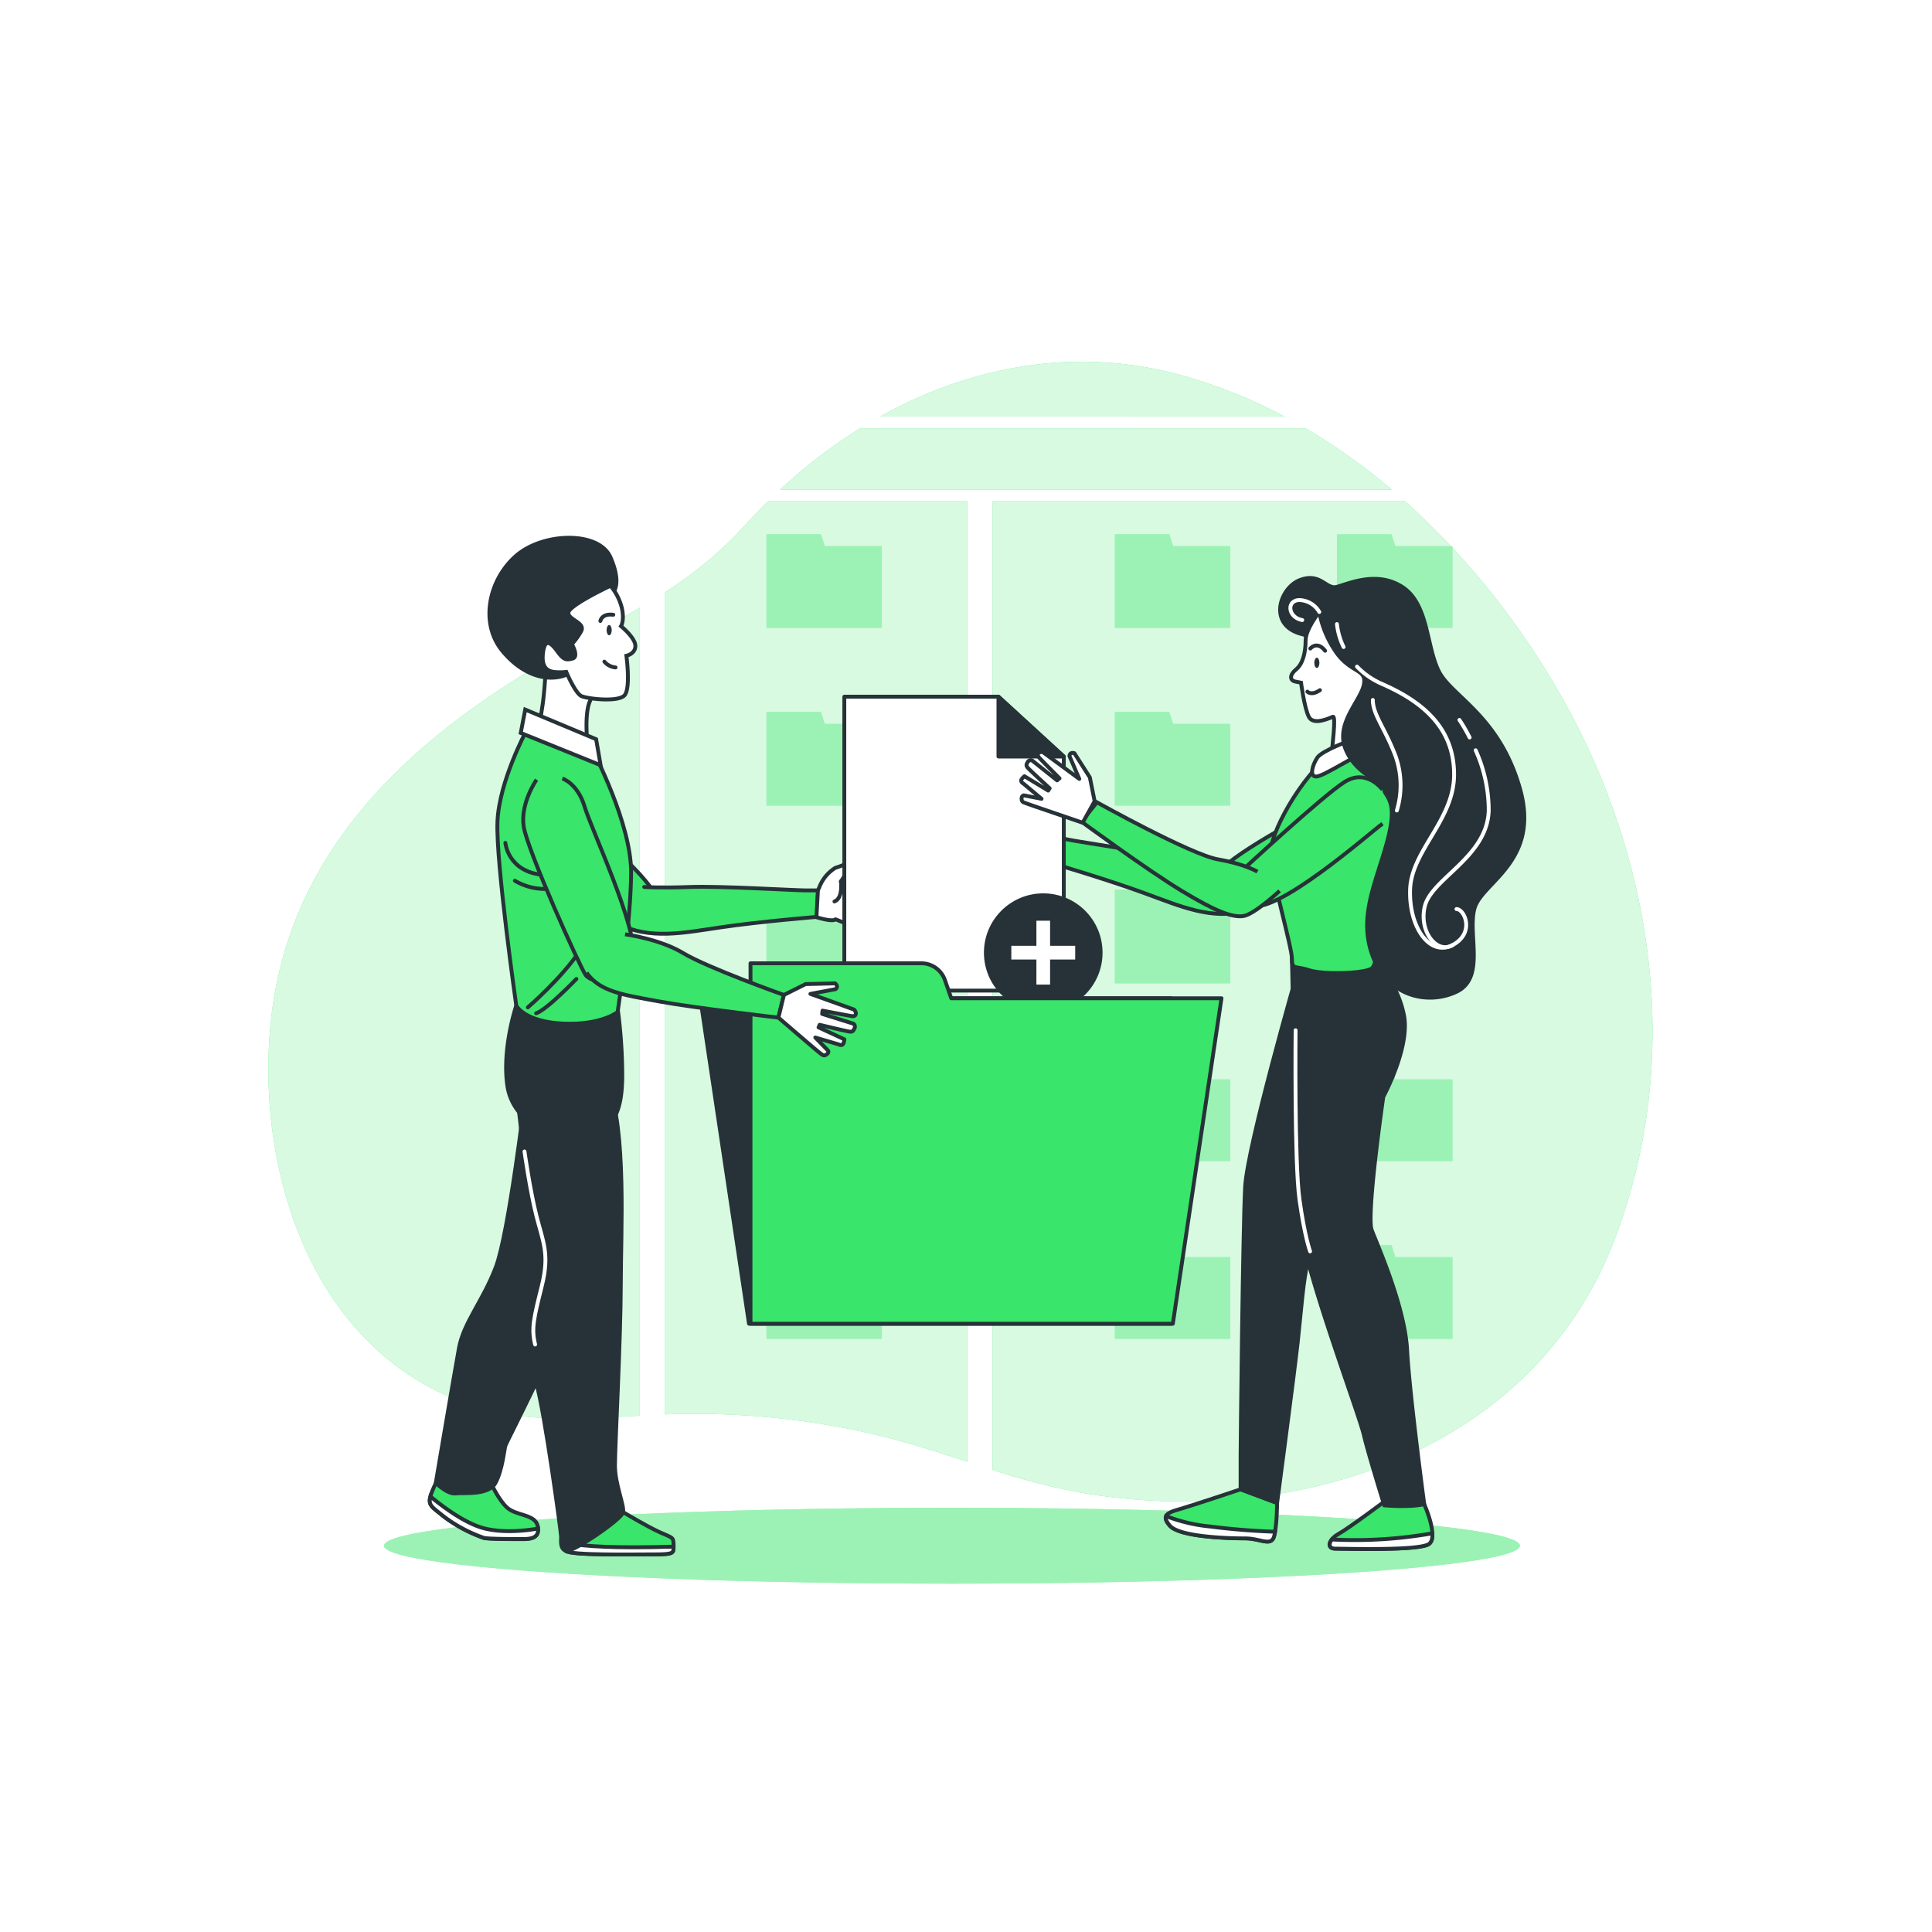 <svg class="animated" id="freepik_stories-add-files" xmlns="http://www.w3.org/2000/svg" viewBox="0 0 500 500" version="1.1" xmlns:xlink="http://www.w3.org/1999/xlink" xmlns:svgjs="http://svgjs.com/svgjs"><style>svg#freepik_stories-add-files:not(.animated) .animable {opacity: 0;}svg#freepik_stories-add-files.animated #freepik--background-simple--inject-2 {animation: 1s 1 forwards cubic-bezier(.36,-0.01,.5,1.38) slideDown,1.5s Infinite  linear floating;animation-delay: 0s,1s;}svg#freepik_stories-add-files.animated #freepik--Characters--inject-2 {animation: 1s 1 forwards cubic-bezier(.36,-0.01,.5,1.38) slideUp,6s Infinite  linear shake;animation-delay: 0s,1s;}            @keyframes slideDown {                0% {                    opacity: 0;                    transform: translateY(-30px);                }                100% {                    opacity: 1;                    transform: translateY(0);                }            }                    @keyframes floating {                0% {                    opacity: 1;                    transform: translateY(0px);                }                50% {                    transform: translateY(-10px);                }                100% {                    opacity: 1;                    transform: translateY(0px);                }            }                    @keyframes slideUp {                0% {                    opacity: 0;                    transform: translateY(30px);                }                100% {                    opacity: 1;                    transform: inherit;                }            }                    @keyframes shake {                10%, 90% {                    transform: translate3d(-1px, 0, 0);                  }                  20%, 80% {                    transform: translate3d(2px, 0, 0);                  }                  30%, 50%, 70% {                    transform: translate3d(-4px, 0, 0);                  }                  40%, 60% {                    transform: translate3d(4px, 0, 0);                  }            }        </style><g id="freepik--background-simple--inject-2" class="animable animator-active" style="transform-origin: 248.569px 241.094px;"><path d="M165.58,157.27c-8,4.74-16.23,9-24.29,13.76-37.11,21.72-67.65,50.84-71.4,95.45-2.74,32.66,7.55,70.66,36.28,89.56a66.57,66.57,0,0,0,23.32,9.57c11.72,2.39,24.13,1.45,36.09.76Z" style="fill: rgb(57, 229, 106); transform-origin: 117.522px 262.208px;" id="el04tk7mdhsptc" class="animable"></path><path d="M337.85,110.82H222.64a136.14,136.14,0,0,0-20.77,15.92H360.21A158.67,158.67,0,0,0,337.85,110.82Z" style="fill: rgb(57, 229, 106); transform-origin: 281.04px 118.78px;" id="elnlfhn9npq8" class="animable"></path><path d="M332.46,107.82a132.19,132.19,0,0,0-26.25-10.59c-27.55-7.71-54.84-2.58-78.46,10.59Z" style="fill: rgb(57, 229, 106); transform-origin: 280.105px 100.718px;" id="el4z8jhzi2oad" class="animable"></path><path d="M400,173.34a201.26,201.26,0,0,0-36.35-43.6H256.87V380.39a167.92,167.92,0,0,0,24.42,6.18c54.44,8.72,115.35-10.67,136.47-65.54C436.69,271.86,427.28,217.12,400,173.34Z" style="fill: rgb(57, 229, 106); transform-origin: 342.272px 259.156px;" id="elvngngpni5r" class="animable"></path><path d="M250.32,129.74H198.73q-3.19,3.15-6.22,6.5a101,101,0,0,1-20.38,17V366.05a204.43,204.43,0,0,1,55.5,5.5c7.69,1.84,15.19,4.3,22.69,6.74Z" style="fill: rgb(57, 229, 106); transform-origin: 211.225px 254.015px;" id="el0jfeckrx7tn7" class="animable"></path><g id="el38r5usnhyj3"><g style="opacity: 0.8; transform-origin: 248.569px 241.094px;" class="animable"><path d="M165.58,157.27c-8,4.74-16.23,9-24.29,13.76-37.11,21.72-67.65,50.84-71.4,95.45-2.74,32.66,7.55,70.66,36.28,89.56a66.57,66.57,0,0,0,23.32,9.57c11.72,2.39,24.13,1.45,36.09.76Z" style="fill: rgb(255, 255, 255); transform-origin: 117.522px 262.208px;" id="elxqalyqyxw1o" class="animable"></path><path d="M337.85,110.82H222.64a136.14,136.14,0,0,0-20.77,15.92H360.21A158.67,158.67,0,0,0,337.85,110.82Z" style="fill: rgb(255, 255, 255); transform-origin: 281.04px 118.78px;" id="elkwzzys5dyyn" class="animable"></path><path d="M332.46,107.82a132.19,132.19,0,0,0-26.25-10.59c-27.55-7.71-54.84-2.58-78.46,10.59Z" style="fill: rgb(255, 255, 255); transform-origin: 280.105px 100.718px;" id="elyz4rm1xppoq" class="animable"></path><path d="M400,173.34a201.26,201.26,0,0,0-36.35-43.6H256.87V380.39a167.92,167.92,0,0,0,24.42,6.18c54.44,8.72,115.35-10.67,136.47-65.54C436.69,271.86,427.28,217.12,400,173.34Z" style="fill: rgb(255, 255, 255); transform-origin: 342.272px 259.156px;" id="elg8uxqabeju7" class="animable"></path><path d="M250.32,129.74H198.73q-3.19,3.15-6.22,6.5a101,101,0,0,1-20.38,17V366.05a204.43,204.43,0,0,1,55.5,5.5c7.69,1.84,15.19,4.3,22.69,6.74Z" style="fill: rgb(255, 255, 255); transform-origin: 211.225px 254.015px;" id="elmlrycr469fq" class="animable"></path></g></g></g><g id="freepik--Shadow--inject-2" class="animable" style="transform-origin: 246.36px 400.03px;"><ellipse cx="246.36" cy="400.03" rx="146.99" ry="9.82" style="fill: rgb(57, 229, 106); transform-origin: 246.36px 400.03px;" id="elqpnvz6u6jch" class="animable"></ellipse><g id="el067mavcrcsf6"><ellipse cx="246.36" cy="400.03" rx="146.99" ry="9.82" style="fill: rgb(255, 255, 255); opacity: 0.5; transform-origin: 246.36px 400.03px;" class="animable"></ellipse></g></g><g id="freepik--Folders--inject-2" class="animable" style="transform-origin: 287.12px 242.375px;"><polygon points="212.44 138.29 198.37 138.29 198.37 141.36 198.37 159.39 198.37 162.46 228.21 162.46 228.21 141.36 213.44 141.36 212.44 138.29" style="fill: rgb(57, 229, 106); transform-origin: 213.29px 150.375px;" id="elydt7stuvir9" class="animable"></polygon><polygon points="212.44 184.29 198.37 184.29 198.37 187.36 198.37 205.39 198.37 208.46 228.21 208.46 228.21 187.36 213.44 187.36 212.44 184.29" style="fill: rgb(57, 229, 106); transform-origin: 213.29px 196.375px;" id="elch0uhhd271" class="animable"></polygon><polygon points="212.44 230.29 198.37 230.29 198.37 233.36 198.37 251.39 198.37 254.46 228.21 254.46 228.21 233.36 213.44 233.36 212.44 230.29" style="fill: rgb(57, 229, 106); transform-origin: 213.29px 242.375px;" id="elor6eok6elwb" class="animable"></polygon><polygon points="212.44 276.29 198.37 276.29 198.37 279.36 198.37 297.39 198.37 300.46 228.21 300.46 228.21 279.36 213.44 279.36 212.44 276.29" style="fill: rgb(57, 229, 106); transform-origin: 213.29px 288.375px;" id="elf6w0pgxug4v" class="animable"></polygon><polygon points="212.44 322.29 198.37 322.29 198.37 325.36 198.37 343.39 198.37 346.46 228.21 346.46 228.21 325.36 213.44 325.36 212.44 322.29" style="fill: rgb(57, 229, 106); transform-origin: 213.29px 334.375px;" id="elt0zswunys6" class="animable"></polygon><polygon points="302.6 138.29 288.54 138.29 288.54 141.36 288.54 159.39 288.54 162.46 318.37 162.46 318.37 141.36 303.6 141.36 302.6 138.29" style="fill: rgb(57, 229, 106); transform-origin: 303.455px 150.375px;" id="elvgjid7p196o" class="animable"></polygon><polygon points="361.1 141.36 360.1 138.29 346.04 138.29 346.04 141.36 346.04 159.39 346.04 162.46 375.87 162.46 375.87 141.36 361.1 141.36" style="fill: rgb(57, 229, 106); transform-origin: 360.955px 150.375px;" id="elgbm7tdsrigc" class="animable"></polygon><polygon points="302.6 184.29 288.54 184.29 288.54 187.36 288.54 205.39 288.54 208.46 318.37 208.46 318.37 187.36 303.6 187.36 302.6 184.29" style="fill: rgb(57, 229, 106); transform-origin: 303.455px 196.375px;" id="elq7gn3l468u" class="animable"></polygon><polygon points="360.1 230.29 346.04 230.29 346.04 233.36 346.04 251.39 346.04 254.46 375.87 254.46 375.87 233.36 361.1 233.36 360.1 230.29" style="fill: rgb(57, 229, 106); transform-origin: 360.955px 242.375px;" id="el1j4wqxhbclw" class="animable"></polygon><polygon points="360.1 184.29 346.04 184.29 346.04 187.36 346.04 205.39 346.04 208.46 375.87 208.46 375.87 187.36 361.1 187.36 360.1 184.29" style="fill: rgb(57, 229, 106); transform-origin: 360.955px 196.375px;" id="el0dnr3tebttzm" class="animable"></polygon><polygon points="302.6 230.29 288.54 230.29 288.54 233.36 288.54 251.39 288.54 254.46 318.37 254.46 318.37 233.36 303.6 233.36 302.6 230.29" style="fill: rgb(57, 229, 106); transform-origin: 303.455px 242.375px;" id="el7gjqlc0x4au" class="animable"></polygon><polygon points="302.6 276.29 288.54 276.29 288.54 279.36 288.54 297.39 288.54 300.46 318.37 300.46 318.37 279.36 303.6 279.36 302.6 276.29" style="fill: rgb(57, 229, 106); transform-origin: 303.455px 288.375px;" id="elepmquohc7g5" class="animable"></polygon><polygon points="360.1 276.29 346.04 276.29 346.04 279.36 346.04 297.39 346.04 300.46 375.87 300.46 375.87 279.36 361.1 279.36 360.1 276.29" style="fill: rgb(57, 229, 106); transform-origin: 360.955px 288.375px;" id="elckcztz44m3d" class="animable"></polygon><polygon points="302.6 322.29 288.54 322.29 288.54 325.36 288.54 343.39 288.54 346.46 318.37 346.46 318.37 325.36 303.6 325.36 302.6 322.29" style="fill: rgb(57, 229, 106); transform-origin: 303.455px 334.375px;" id="elhn9j8t0e6sl" class="animable"></polygon><polygon points="360.1 322.29 346.04 322.29 346.04 325.36 346.04 343.39 346.04 346.46 375.87 346.46 375.87 325.36 361.1 325.36 360.1 322.29" style="fill: rgb(57, 229, 106); transform-origin: 360.955px 334.375px;" id="elpxwku5hx09l" class="animable"></polygon><g id="eljhrj1uul5xa"><g style="opacity: 0.5; transform-origin: 287.12px 242.375px;" class="animable"><polygon points="212.44 138.29 198.37 138.29 198.37 141.36 198.37 159.39 198.37 162.46 228.21 162.46 228.21 141.36 213.44 141.36 212.44 138.29" style="fill: rgb(255, 255, 255); transform-origin: 213.29px 150.375px;" id="elshbljbgq8r" class="animable"></polygon><polygon points="212.44 184.29 198.37 184.29 198.37 187.36 198.37 205.39 198.37 208.46 228.21 208.46 228.21 187.36 213.44 187.36 212.44 184.29" style="fill: rgb(255, 255, 255); transform-origin: 213.29px 196.375px;" id="eldd5rqzz94o9" class="animable"></polygon><polygon points="212.44 230.29 198.37 230.29 198.37 233.36 198.37 251.39 198.37 254.46 228.21 254.46 228.21 233.36 213.44 233.36 212.44 230.29" style="fill: rgb(255, 255, 255); transform-origin: 213.29px 242.375px;" id="elhvrr01v2yhr" class="animable"></polygon><polygon points="212.44 276.29 198.37 276.29 198.37 279.36 198.37 297.39 198.37 300.46 228.21 300.46 228.21 279.36 213.44 279.36 212.44 276.29" style="fill: rgb(255, 255, 255); transform-origin: 213.29px 288.375px;" id="elqsnpzrd9a8" class="animable"></polygon><polygon points="212.44 322.29 198.37 322.29 198.37 325.36 198.37 343.39 198.37 346.46 228.21 346.46 228.21 325.36 213.44 325.36 212.44 322.29" style="fill: rgb(255, 255, 255); transform-origin: 213.29px 334.375px;" id="el6ntujv29v3v" class="animable"></polygon><polygon points="302.6 138.29 288.54 138.29 288.54 141.36 288.54 159.39 288.54 162.46 318.37 162.46 318.37 141.36 303.6 141.36 302.6 138.29" style="fill: rgb(255, 255, 255); transform-origin: 303.455px 150.375px;" id="el7vqrhl5kf1n" class="animable"></polygon><polygon points="361.1 141.36 360.1 138.29 346.04 138.29 346.04 141.36 346.04 159.39 346.04 162.46 375.87 162.46 375.87 141.36 361.1 141.36" style="fill: rgb(255, 255, 255); transform-origin: 360.955px 150.375px;" id="el1vfddotq1vs" class="animable"></polygon><polygon points="302.6 184.29 288.54 184.29 288.54 187.36 288.54 205.39 288.54 208.46 318.37 208.46 318.37 187.36 303.6 187.36 302.6 184.29" style="fill: rgb(255, 255, 255); transform-origin: 303.455px 196.375px;" id="elyu2t2nh5kpq" class="animable"></polygon><polygon points="360.1 230.29 346.04 230.29 346.04 233.36 346.04 251.39 346.04 254.46 375.87 254.46 375.87 233.36 361.1 233.36 360.1 230.29" style="fill: rgb(255, 255, 255); transform-origin: 360.955px 242.375px;" id="elb4mjjr4o05" class="animable"></polygon><polygon points="360.1 184.29 346.04 184.29 346.04 187.36 346.04 205.39 346.04 208.46 375.87 208.46 375.87 187.36 361.1 187.36 360.1 184.29" style="fill: rgb(255, 255, 255); transform-origin: 360.955px 196.375px;" id="el4y12cow7nwf" class="animable"></polygon><polygon points="302.6 230.29 288.54 230.29 288.54 233.36 288.54 251.39 288.54 254.46 318.37 254.46 318.37 233.36 303.6 233.36 302.6 230.29" style="fill: rgb(255, 255, 255); transform-origin: 303.455px 242.375px;" id="el45x4mqb10oa" class="animable"></polygon><polygon points="302.6 276.29 288.54 276.29 288.54 279.36 288.54 297.39 288.54 300.46 318.37 300.46 318.37 279.36 303.6 279.36 302.6 276.29" style="fill: rgb(255, 255, 255); transform-origin: 303.455px 288.375px;" id="elkhxx7hx3run" class="animable"></polygon><polygon points="360.1 276.29 346.04 276.29 346.04 279.36 346.04 297.39 346.04 300.46 375.87 300.46 375.87 279.36 361.1 279.36 360.1 276.29" style="fill: rgb(255, 255, 255); transform-origin: 360.955px 288.375px;" id="elbp2e24ughhj" class="animable"></polygon><polygon points="302.6 322.29 288.54 322.29 288.54 325.36 288.54 343.39 288.54 346.46 318.37 346.46 318.37 325.36 303.6 325.36 302.6 322.29" style="fill: rgb(255, 255, 255); transform-origin: 303.455px 334.375px;" id="elxd8tqbuwpr" class="animable"></polygon><polygon points="360.1 322.29 346.04 322.29 346.04 325.36 346.04 343.39 346.04 346.46 375.87 346.46 375.87 325.36 361.1 325.36 360.1 322.29" style="fill: rgb(255, 255, 255); transform-origin: 360.955px 334.375px;" id="el4djptg9avd7" class="animable"></polygon></g></g></g><g id="freepik--Characters--inject-2" class="animable" style="transform-origin: 252.859px 270.738px;"><path d="M133.47,207.05s-.9,6.17,2.08,10.39,24.72,21.9,26.66,22.92,10.28-1.16,7.76-7.9-20.83-21-24.5-24.86-7.09-3.3-7.09-3.3" style="fill: rgb(57, 229, 106); stroke: rgb(38, 50, 56); stroke-miterlimit: 10; transform-origin: 151.891px 222.435px;" id="ela1mgxrj6656" class="animable"></path><path d="M166.72,229.55s4.17.29,11.91,0,27.1.89,30.08.89h3l-.29,6.85s-14.6,1.19-24.72,2.68-18.46,3.28-26.8-.89" style="fill: rgb(57, 229, 106); stroke: rgb(38, 50, 56); stroke-linecap: round; stroke-linejoin: round; transform-origin: 185.805px 235.582px;" id="el8bymqnmg79x" class="animable"></path><path d="M211.68,230.44l.52-1.21a10.14,10.14,0,0,1,4-4.64h0a17.76,17.76,0,0,0,4.45-2l.25-.15s1.86.54.77,2a2.89,2.89,0,0,1-2.56,1.32l-1.49,2.38,10.25.83s1.48.59.29,1.48-7,.67-7,.67l7.39,1.3s.84.84.48,1.55-8.11-.24-8.11-.24l6.56,1.79a1.5,1.5,0,0,1,.47,1.79c-.23.6-1.66.36-2.26.12s-4.89-.95-4.89-.95l4.77,2.62a1.76,1.76,0,0,1-1,1.31,4,4,0,0,1-2.15,0l-6.2-2.5s-.33.83-4.93-.54Z" style="fill: rgb(255, 255, 255); stroke: rgb(38, 50, 56); stroke-linecap: round; stroke-linejoin: round; transform-origin: 220.205px 231.499px;" id="elxxczt3t8r6" class="animable"></path><path d="M217.64,228.06s.59,4.4-1.68,5.24" style="fill: rgb(255, 255, 255); stroke: rgb(38, 50, 56); stroke-linecap: round; stroke-linejoin: round; transform-origin: 216.835px 230.68px;" id="elpkv3r6hwa1" class="animable"></path><path d="M355,209.75s-.38,6.22-4.16,9.75-28.66,16.39-30.77,17-9.83-3.23-6-9.31,24.68-16.3,29.06-19.35,7.61-1.79,7.61-1.79" style="fill: rgb(57, 229, 106); stroke: rgb(38, 50, 56); stroke-miterlimit: 10; transform-origin: 334.01px 221.178px;" id="elqdlgjnsjs7" class="animable"></path><path d="M317.82,225s-4.14-.56-11.66-2.43-26.71-4.65-29.63-5.26l-2.91-.61-1.11,6.77s14,4.14,23.65,7.67,17.41,7,26.42,4.59" style="fill: rgb(57, 229, 106); stroke: rgb(38, 50, 56); stroke-linecap: round; stroke-linejoin: round; transform-origin: 297.545px 226.615px;" id="elkbqjq4e9fqa" class="animable"></path><path d="M273.62,216.69l-.26-1.29a10.15,10.15,0,0,0-3-5.36h0a18.11,18.11,0,0,1-3.95-2.9l-.2-.2s-1.94.15-1.15,1.76a2.86,2.86,0,0,0,2.23,1.81l1,2.64-10.2-1.28s-1.58.28-.59,1.39,6.69,2.07,6.69,2.07l-7.5-.22s-1,.64-.79,1.42,8,1.42,8,1.42l-6.78.41a1.51,1.51,0,0,0-.84,1.65c.12.64,1.57.69,2.2.58s5,.07,5,.07l-5.21,1.59a1.78,1.78,0,0,0,.67,1.48,4,4,0,0,0,2.1.44l6.58-1.19s.16.88,4.94.48Z" style="fill: rgb(255, 255, 255); stroke: rgb(38, 50, 56); stroke-linecap: round; stroke-linejoin: round; transform-origin: 264.745px 215.559px;" id="el97xqvvp1s2p" class="animable"></path><path d="M268.27,213.15s-1.47,4.19.57,5.47" style="fill: rgb(255, 255, 255); stroke: rgb(38, 50, 56); stroke-linecap: round; stroke-linejoin: round; transform-origin: 268.299px 215.885px;" id="elgsblonopr6o" class="animable"></path><polygon points="275.31 256.37 218.51 256.37 218.51 180.3 258.4 180.3 275.31 195.79 275.31 256.37" style="fill: rgb(255, 255, 255); stroke: rgb(38, 50, 56); stroke-linecap: round; stroke-linejoin: round; transform-origin: 246.91px 218.335px;" id="elm2kcyzrwlld" class="animable"></polygon><polygon points="258.4 180.3 258.4 195.79 275.31 195.79 258.4 180.3" style="fill: rgb(38, 50, 56); stroke: rgb(38, 50, 56); stroke-linecap: round; stroke-linejoin: round; transform-origin: 266.855px 188.045px;" id="elvd3koe6xqo" class="animable"></polygon><g id="el515d9kpgt8h"><circle cx="269.99" cy="246.55" r="15.35" style="fill: rgb(38, 50, 56); transform-origin: 269.99px 246.55px; transform: rotate(-46.62deg);" class="animable"></circle></g><polygon points="278.26 244.77 271.76 244.77 271.76 238.28 268.22 238.28 268.22 244.77 261.73 244.77 261.73 248.32 268.22 248.32 268.22 254.81 271.76 254.81 271.76 248.32 278.26 248.32 278.26 244.77" style="fill: rgb(255, 255, 255); transform-origin: 269.995px 246.545px;" id="el6rzdlh5p3ar" class="animable"></polygon><polygon points="303.13 342.58 193.84 342.58 181.24 258.35 303.13 258.35 303.13 342.58" style="fill: rgb(38, 50, 56); stroke: rgb(38, 50, 56); stroke-linecap: round; stroke-linejoin: round; transform-origin: 242.185px 300.465px;" id="elrxwu4xitwl" class="animable"></polygon><path d="M246.18,258.35l-1.64-4.72a6.45,6.45,0,0,0-6.09-4.33H194.23v93.28h109.3l12.59-84.23Z" style="fill: rgb(57, 229, 106); stroke: rgb(38, 50, 56); stroke-linecap: round; stroke-linejoin: round; transform-origin: 255.175px 295.94px;" id="elsfggv40wj8h" class="animable"></path><path d="M126.74,383.18s2.43,5.45,4.85,7.27,7,1.52,7.58,4.55-1.82,3.33-3.94,3.33-8.79,0-10-.3a37.92,37.92,0,0,1-10.61-5.76c-3.63-3-4.54-2.73-1.81-8.49S126.74,383.18,126.74,383.18Z" style="fill: rgb(57, 229, 106); stroke: rgb(38, 50, 56); stroke-miterlimit: 10; transform-origin: 125.24px 389.692px;" id="elw50dezdxyj" class="animable"></path><path d="M139.25,395.58c-2.94.52-8.7,1.23-13.77,0s-11.06-5.79-14.09-8.29c-.63,2.36.56,2.79,3.23,5A37.92,37.92,0,0,0,125.23,398c1.21.3,7.88.3,10,.3S139.44,398.06,139.25,395.58Z" style="fill: rgb(255, 255, 255); stroke: rgb(38, 50, 56); stroke-miterlimit: 10; transform-origin: 125.243px 392.795px;" id="elmxfh2c4lj8" class="animable"></path><path d="M135.83,284.2s-4.16,34.9-7.49,43.69-8.35,14.35-9.56,21-6,34.88-6,34.88,3,3,5.15,2.73,8.48.61,10.3-2.73,2.27-8.74,2.57-9.65,13-25.48,16.07-35.18,12.79-49.76,12.49-54.61" style="fill: rgb(38, 50, 56); stroke: rgb(38, 50, 56); stroke-miterlimit: 10; transform-origin: 136.073px 335.359px;" id="el46r9fpz2l27" class="animable"></path><path d="M133.61,260.26s-3.71,10.91-2.32,20.66,12.31,14.63,20,13.23,9.75-6.73,9.75-16A132.54,132.54,0,0,0,159.85,261,39.63,39.63,0,0,1,133.61,260.26Z" style="fill: rgb(38, 50, 56); stroke: rgb(38, 50, 56); stroke-miterlimit: 10; transform-origin: 146.009px 277.323px;" id="elytwn4mfd208" class="animable"></path><path d="M136.17,189.22s-7,13-7.43,23.44,4.87,47.6,4.87,47.6,2.09,4.18,12.08,4.64,14.16-3,14.16-3,3.48-23.68,3.48-36.22-9.75-31.11-9.75-31.11Z" style="fill: rgb(57, 229, 106); stroke: rgb(38, 50, 56); stroke-miterlimit: 10; transform-origin: 146.023px 227.081px;" id="eligr668agmye" class="animable"></path><path d="M130.79,218.13s.61,7.35,9.5,8.27" style="fill: none; stroke: rgb(38, 50, 56); stroke-linecap: round; stroke-linejoin: round; transform-origin: 135.54px 222.265px;" id="elo28wzrzofad" class="animable"></path><path d="M133.24,227.93A15.35,15.35,0,0,0,144,229.77" style="fill: none; stroke: rgb(38, 50, 56); stroke-linecap: round; stroke-linejoin: round; transform-origin: 138.62px 228.994px;" id="elbrgvw63841d" class="animable"></path><path d="M136.61,260.7s8.88-7.65,13.48-14.7" style="fill: none; stroke: rgb(38, 50, 56); stroke-linecap: round; stroke-linejoin: round; transform-origin: 143.35px 253.35px;" id="elflbq81eh0um" class="animable"></path><path d="M149.17,253.35s-7.66,8-10.42,8.89" style="fill: none; stroke: rgb(38, 50, 56); stroke-linecap: round; stroke-linejoin: round; transform-origin: 143.96px 257.795px;" id="el3aksym9j1fp" class="animable"></path><path d="M141.27,172s-.23,6.5-.92,10.91-.93,6.27-.93,6.27l12.77,4.87s-1.17-8.82.46-12.54a22.69,22.69,0,0,0,1.86-6.26s-4.18-10.22-8.59-10.92S141.27,172,141.27,172Z" style="fill: rgb(255, 255, 255); stroke: rgb(38, 50, 56); stroke-miterlimit: 10; transform-origin: 146.965px 179.169px;" id="ellpgogqs8rq" class="animable"></path><path d="M158.69,153.23s2.32-2.09-.7-9-17.64-6.5-24.61-.24-9.29,17.42-3.25,24.61,13.23,8.13,17.88,5.34,5.1-8.12,5.1-10.21-1.62-7.2.7-8.59A16.22,16.22,0,0,1,158.69,153.23Z" style="fill: rgb(38, 50, 56); stroke: rgb(38, 50, 56); stroke-miterlimit: 10; transform-origin: 143.099px 157.282px;" id="el9z0fqjt2esr" class="animable"></path><polygon points="134.77 189.68 155.44 198.04 154.28 191.31 135.93 183.64 134.77 189.68" style="fill: rgb(255, 255, 255); stroke: rgb(38, 50, 56); stroke-miterlimit: 10; transform-origin: 145.105px 190.84px;" id="el6rftml0ymnk" class="animable"></polygon><path d="M161.29,391.36s6.06,3.64,9.39,5.15,3.64,1.21,3.64,3.33.3,2.43-5.16,2.43-21.21.3-22.72-.91S159.17,390.45,161.29,391.36Z" style="fill: rgb(57, 229, 106); stroke: rgb(38, 50, 56); stroke-miterlimit: 10; transform-origin: 160.326px 396.801px;" id="elbabeyec2lol" class="animable"></path><path d="M169.16,402.27c5.11,0,5.17-.27,5.16-2-15.53.47-23.1-.12-26.78-.8-1,.93-1.45,1.65-1.1,1.93C148,402.57,163.71,402.27,169.16,402.27Z" style="fill: rgb(255, 255, 255); stroke: rgb(38, 50, 56); stroke-miterlimit: 10; transform-origin: 160.321px 400.887px;" id="el0kekaydb90i" class="animable"></path><path d="M158,151.6s-10.91,5.11-10.91,7,4.64,2.55,3.25,4.88A18.32,18.32,0,0,1,148,166.7s1.85,3.25.23,3.71-2.32.46-4-1.86-3.25-3.48-3.71.47,1.39,4.64,2.78,4.87a13.76,13.76,0,0,0,3.25,0s2.33,5.57,3.95,6.27,9.52,1.63,11.14-.23.47-10.22.47-10.22,2.32-.46,2.32-2.55-3.71-5.11-3.71-5.11.92-1.39.23-4.64A14.3,14.3,0,0,0,158,151.6Z" style="fill: rgb(255, 255, 255); stroke: rgb(38, 50, 56); stroke-miterlimit: 10; transform-origin: 152.439px 166.311px;" id="elt4jvmbc4xnh" class="animable"></path><path d="M158.31,163.08c0,.73-.29,1.33-.66,1.33s-.66-.6-.66-1.33.29-1.32.66-1.32S158.31,162.35,158.31,163.08Z" style="fill: rgb(38, 50, 56); transform-origin: 157.65px 163.085px;" id="elxwcuobx3ot" class="animable"></path><path d="M155.37,160.71s.34-2,3.35-1.61" style="fill: none; stroke: rgb(38, 50, 56); stroke-linecap: round; stroke-linejoin: round; transform-origin: 157.045px 159.88px;" id="elc09mxwq7esu" class="animable"></path><path d="M159.3,172.73a4.26,4.26,0,0,1-2.89-1.5" style="fill: none; stroke: rgb(38, 50, 56); stroke-linecap: round; stroke-linejoin: round; transform-origin: 157.855px 171.98px;" id="elgtnwhc8xava" class="animable"></path><path d="M134,284.8s2.12,20.91,4.84,30,2.73,13,1.82,20.91-3.94,15.15-1.82,22.42,6.37,38.38,6.37,39.59-.31,3,1.21,3.64,14.54-8.18,14.85-10-2.12-7.27-2.12-12.12,1.51-33.23,1.51-46.86,1.52-39.7-3.33-51.82" style="fill: rgb(38, 50, 56); stroke: rgb(38, 50, 56); stroke-miterlimit: 10; transform-origin: 147.649px 340.977px;" id="el2gdofejqz13" class="animable"></path><path d="M135.74,298s1.43,10.17,3.12,16.8,3.42,9.74,1.36,18-2.76,11-1.73,15.16" style="fill: none; stroke: rgb(255, 255, 255); stroke-linecap: round; stroke-linejoin: round; transform-origin: 138.45px 322.98px;" id="elegthwa0qg39" class="animable"></path><path d="M321.06,385.44s-12.4,4.14-15.35,5-5.61,1.48-2.95,4.43,15.65,3.25,19.48,3.25,6.5,2.06,7.38-.3.89-8.86.89-8.86Z" style="fill: rgb(57, 229, 106); stroke: rgb(38, 50, 56); stroke-miterlimit: 10; transform-origin: 316.088px 392.196px;" id="elmx87miko49d" class="animable"></path><path d="M330,396.41c-3.3-.1-9.53-.41-16.9-1.36a42.46,42.46,0,0,1-11.3-2.68c-.27.59,0,1.38,1,2.52,2.66,2.95,15.65,3.25,19.48,3.25s6.5,2.06,7.38-.3A8,8,0,0,0,330,396.41Z" style="fill: rgb(255, 255, 255); stroke: rgb(38, 50, 56); stroke-miterlimit: 10; transform-origin: 315.851px 395.671px;" id="elvxa9dfb3v0c" class="animable"></path><path d="M358.55,388.39s-9.45,7.09-12.1,8.56-3.25,3.84-.89,3.84,21.55.59,24.21-1.18-1.18-10.33-1.18-10.33S361.5,388.39,358.55,388.39Z" style="fill: rgb(57, 229, 106); stroke: rgb(38, 50, 56); stroke-miterlimit: 10; transform-origin: 357.397px 394.637px;" id="el77a1a9ja9ux" class="animable"></path><path d="M369.77,399.61c.75-.5,1-1.55.92-2.79a115.76,115.76,0,0,1-26,1.6c-.94,1.21-.75,2.37.91,2.37C347.92,400.79,367.11,401.38,369.77,399.61Z" style="fill: rgb(255, 255, 255); stroke: rgb(38, 50, 56); stroke-miterlimit: 10; transform-origin: 357.415px 398.852px;" id="elpkc9d8einle" class="animable"></path><path d="M335.82,251.37s-13,45.16-13.58,55.79-1.18,67.07-1.18,69.72v8.56l9.45,3.54s4.43-33.41,5.31-41.38,1.48-16.83,2.66-21,3.54-21,4.43-24.5,2.95-18.3,2.36-35.13S337.89,247.23,335.82,251.37Z" style="fill: rgb(38, 50, 56); stroke: rgb(38, 50, 56); stroke-miterlimit: 10; transform-origin: 333.217px 319.336px;" id="el9dx6wiwxxhu" class="animable"></path><path d="M334.35,248.12s.29,13.28.59,26.27-.59,32.77,2.36,46.94,14.46,44.93,15.64,49.94,5.32,18.31,5.32,18.31,6.49.59,10.33-.3c0,0-3.84-28.69-4.43-39.91s-7.68-27.16-9.15-31S358,283.84,358,283.84s7.08-13,5.31-21.26a26.75,26.75,0,0,0-6.79-13S338.77,252,334.35,248.12Z" style="fill: rgb(38, 50, 56); stroke: rgb(38, 50, 56); stroke-miterlimit: 10; transform-origin: 351.47px 318.946px;" id="el4b60smam45j" class="animable"></path><path d="M335.3,266.63s-.34,34.12,1,43.77,2.75,13.45,2.75,13.45" style="fill: none; stroke: rgb(255, 255, 255); stroke-linecap: round; stroke-linejoin: round; transform-origin: 337.156px 295.24px;" id="elut4cxtqxskr" class="animable"></path><path d="M355.89,192s-3.54-2.65-11.21,3-16.53,20.95-15.94,26.86,5.61,23.32,5.61,26.27.88,1.77,4.42,2.95,13.58.89,15.94-.29,1.18-8.86,1.77-15.35,4.43-19.19,4.14-28.34S357.07,193.21,355.89,192Z" style="fill: rgb(57, 229, 106); stroke: rgb(38, 50, 56); stroke-miterlimit: 10; transform-origin: 344.674px 221.606px;" id="elfh8pgxl1q7t" class="animable"></path><path d="M341.43,158.38s-3.54,4.43-3.54,7.38-.66,6-2.43,7.45-1.71,2.88-.23,3.18l1.48.29s.83,6.44,2,8.81,5.37.34,6.25,0-.29,8.56-.29,9.45,8.85-.3,10-.3.59-10.63,1.77-13.87,5-7.38.3-14.47S344.09,153.36,341.43,158.38Z" style="fill: rgb(255, 255, 255); stroke: rgb(38, 50, 56); stroke-miterlimit: 10; transform-origin: 346.575px 175.885px;" id="el7icanzfzcyj" class="animable"></path><path d="M340.14,171.54c0,.73.29,1.32.66,1.32s.66-.59.66-1.32-.29-1.33-.66-1.33S340.14,170.81,340.14,171.54Z" style="fill: rgb(38, 50, 56); transform-origin: 340.8px 171.535px;" id="elbizptaztz19" class="animable"></path><path d="M338.34,179s1,1.15,3.26-.39" style="fill: none; stroke: rgb(38, 50, 56); stroke-linecap: round; stroke-linejoin: round; transform-origin: 339.97px 179.011px;" id="elkl0oymbljq" class="animable"></path><path d="M339.11,167.84s1.72-2.11,3.83.58" style="fill: none; stroke: rgb(38, 50, 56); stroke-linecap: round; stroke-linejoin: round; transform-origin: 341.025px 167.737px;" id="el4a0e3fkgr0a" class="animable"></path><path d="M349.81,191.48s-7.66,2.75-8.89,4.59-2.14,4.9-.3,4.9,9.79-5.35,11.94-5.82S352.56,188.72,349.81,191.48Z" style="fill: rgb(255, 255, 255); stroke: rgb(38, 50, 56); stroke-miterlimit: 10; transform-origin: 346.506px 195.862px;" id="el6w7ajw5fv6r" class="animable"></path><path d="M341.43,158.38a26.67,26.67,0,0,0,4.72,10.92c3.84,5,7.68,3.84,6.79,8s-7.38,10-4.72,16.54,8.56,7.67,9.74,10.33,3.84,3.54.89,14.17-7.38,19.18-3.55,29.22,13.88,12.69,21.55,9.15,2.95-14.76,4.73-21.55,17.12-12.1,11.8-31-17.71-23.91-21-30.41-2.65-17.41-9.44-21.84-14.47-.59-17.12,0-4.14-3.84-9.45-1.77-8.48,12,1,14.08A20.07,20.07,0,0,1,341.43,158.38Z" style="fill: rgb(38, 50, 56); stroke: rgb(38, 50, 56); stroke-miterlimit: 10; transform-origin: 362.895px 203.893px;" id="eli0r8ucti3ek" class="animable"></path><path d="M351.19,172.52a20,20,0,0,0,6.52,4.5c11,4.82,18.61,11.72,18.61,23.43s-11,19.65-11.38,29.65,5.17,17.57,11,14.47,3.11-9.3,1-9.3" style="fill: none; stroke: rgb(255, 255, 255); stroke-linecap: round; stroke-linejoin: round; transform-origin: 365.321px 208.897px;" id="elo42vbfaw84" class="animable"></path><path d="M346,161.51a18,18,0,0,0,1.72,5.94" style="fill: none; stroke: rgb(255, 255, 255); stroke-linecap: round; stroke-linejoin: round; transform-origin: 346.86px 164.48px;" id="elepgez234kop" class="animable"></path><path d="M381.9,194.17a37.85,37.85,0,0,1,3.38,15.59c-.35,12.06-14.82,17.58-16.55,24.82-1.55,6.51,3.11,12.4,7.24,10" style="fill: none; stroke: rgb(255, 255, 255); stroke-linecap: round; stroke-linejoin: round; transform-origin: 376.853px 219.649px;" id="eld80gq3jffsc" class="animable"></path><path d="M377.7,186.32a42.42,42.42,0,0,1,2.64,4.54" style="fill: none; stroke: rgb(255, 255, 255); stroke-linecap: round; stroke-linejoin: round; transform-origin: 379.02px 188.59px;" id="elkrjxg6en7gf" class="animable"></path><path d="M361.5,209.76a22.58,22.58,0,0,0-.35-14.13c-2.76-7.24-5.86-10.69-5.86-14.48" style="fill: none; stroke: rgb(255, 255, 255); stroke-linecap: round; stroke-linejoin: round; transform-origin: 358.878px 195.455px;" id="elhp7myvs872u" class="animable"></path><path d="M341.43,158.38a6.15,6.15,0,0,0-5.09-3.08c-3.45,0-3.11,4.48.68,5.17" style="fill: none; stroke: rgb(255, 255, 255); stroke-linecap: round; stroke-linejoin: round; transform-origin: 337.691px 157.885px;" id="el0tleudduemun" class="animable"></path><path d="M138.86,201.78s-4.24,6.06-3.33,12.12,14.55,36.36,16.06,38.48,11.51,4.25,12.42-4.24-10.9-33.33-12.72-39.39-5.76-7.27-5.76-7.27" style="fill: rgb(57, 229, 106); stroke: rgb(38, 50, 56); stroke-miterlimit: 10; transform-origin: 149.731px 227.88px;" id="elptkzyksza2" class="animable"></path><path d="M161.76,241.8s8.88,1.13,15.1,4.89,26,10.8,26,10.8l-1.42,5.87s-21.77-2.51-31-4.21-15.22-2.51-18.63-7.41" style="fill: rgb(57, 229, 106); stroke: rgb(38, 50, 56); stroke-miterlimit: 10; transform-origin: 177.335px 252.58px;" id="el3yjqi3z8pbf" class="animable"></path><path d="M220.85,264.93l-8.08-2.53.09-.85s6.89,1.33,7.64,1.42,1-.28,1-.75a1.64,1.64,0,0,0-.47-.94l-11.3-4.06,6.49-1.22c.94-.75-.1-1.5-.1-1.5l-7.62.18-5.62,2.81-1.42,5.87s10.43,9,10.9,9.29.75.75,1.5.28.47-1,.47-1L211,268.51l5.74,1.69c.65.19.75.38,1.22.19s.56-1.41.56-1.41l-6.68-3.1.29-.66S219.54,267,220,267s.75,0,1.13-.84A.92.92,0,0,0,220.85,264.93Z" style="fill: rgb(255, 255, 255); stroke: rgb(38, 50, 56); stroke-linecap: round; stroke-linejoin: round; transform-origin: 211.48px 263.816px;" id="elinxnf80enyo" class="animable"></path><path d="M357.81,204.4s-4.1-5.69-9.88-2-26.74,23.11-26.74,23.11-4.24,5,2,8.66,31.84-19.1,34.61-21" style="fill: rgb(57, 229, 106); stroke: rgb(38, 50, 56); stroke-miterlimit: 10; transform-origin: 338.796px 217.861px;" id="elm1o5j907mb" class="animable"></path><path d="M325.42,225.6s-3.11-1.95-10.18-3.19-31.36-14.77-31.36-14.77l-4,5s17.09,12.57,26,17.95,12.89,6.8,15.75,6.51,9.53-6.54,9.53-6.54" style="fill: rgb(57, 229, 106); stroke: rgb(38, 50, 56); stroke-miterlimit: 10; transform-origin: 305.52px 222.388px;" id="elqw5dpa33ezh" class="animable"></path><path d="M267.11,196.81l6.46,5.15.63-.53s-4.82-4.84-5.3-5.4-.34-1,0-1.25a1.65,1.65,0,0,1,1-.13l9.42,6.93-2.54-5.91c.1-1.17,1.27-.74,1.27-.74l4,6.26,1.24,6.16-3.1,5.57s-14.27-4.85-14.75-5.07-1-.2-1.05-1.07.58-.94.58-.94l4.58.89L265.11,203c-.51-.43-.71-.4-.82-.89s.84-1.22.84-1.22l6.14,3.71.38-.59s-5.49-5-5.75-5.41-.41-.61.07-1.37A.88.88,0,0,1,267.11,196.81Z" style="fill: rgb(255, 255, 255); stroke: rgb(38, 50, 56); stroke-linecap: round; stroke-linejoin: round; transform-origin: 273.786px 203.771px;" id="el990h1usgb2d" class="animable"></path></g><defs>     <filter id="active" height="200%">         <feMorphology in="SourceAlpha" result="DILATED" operator="dilate" radius="2"></feMorphology>                <feFlood flood-color="#32DFEC" flood-opacity="1" result="PINK"></feFlood>        <feComposite in="PINK" in2="DILATED" operator="in" result="OUTLINE"></feComposite>        <feMerge>            <feMergeNode in="OUTLINE"></feMergeNode>            <feMergeNode in="SourceGraphic"></feMergeNode>        </feMerge>    </filter>    <filter id="hover" height="200%">        <feMorphology in="SourceAlpha" result="DILATED" operator="dilate" radius="2"></feMorphology>                <feFlood flood-color="#ff0000" flood-opacity="0.5" result="PINK"></feFlood>        <feComposite in="PINK" in2="DILATED" operator="in" result="OUTLINE"></feComposite>        <feMerge>            <feMergeNode in="OUTLINE"></feMergeNode>            <feMergeNode in="SourceGraphic"></feMergeNode>        </feMerge>            <feColorMatrix type="matrix" values="0   0   0   0   0                0   1   0   0   0                0   0   0   0   0                0   0   0   1   0 "></feColorMatrix>    </filter></defs></svg>